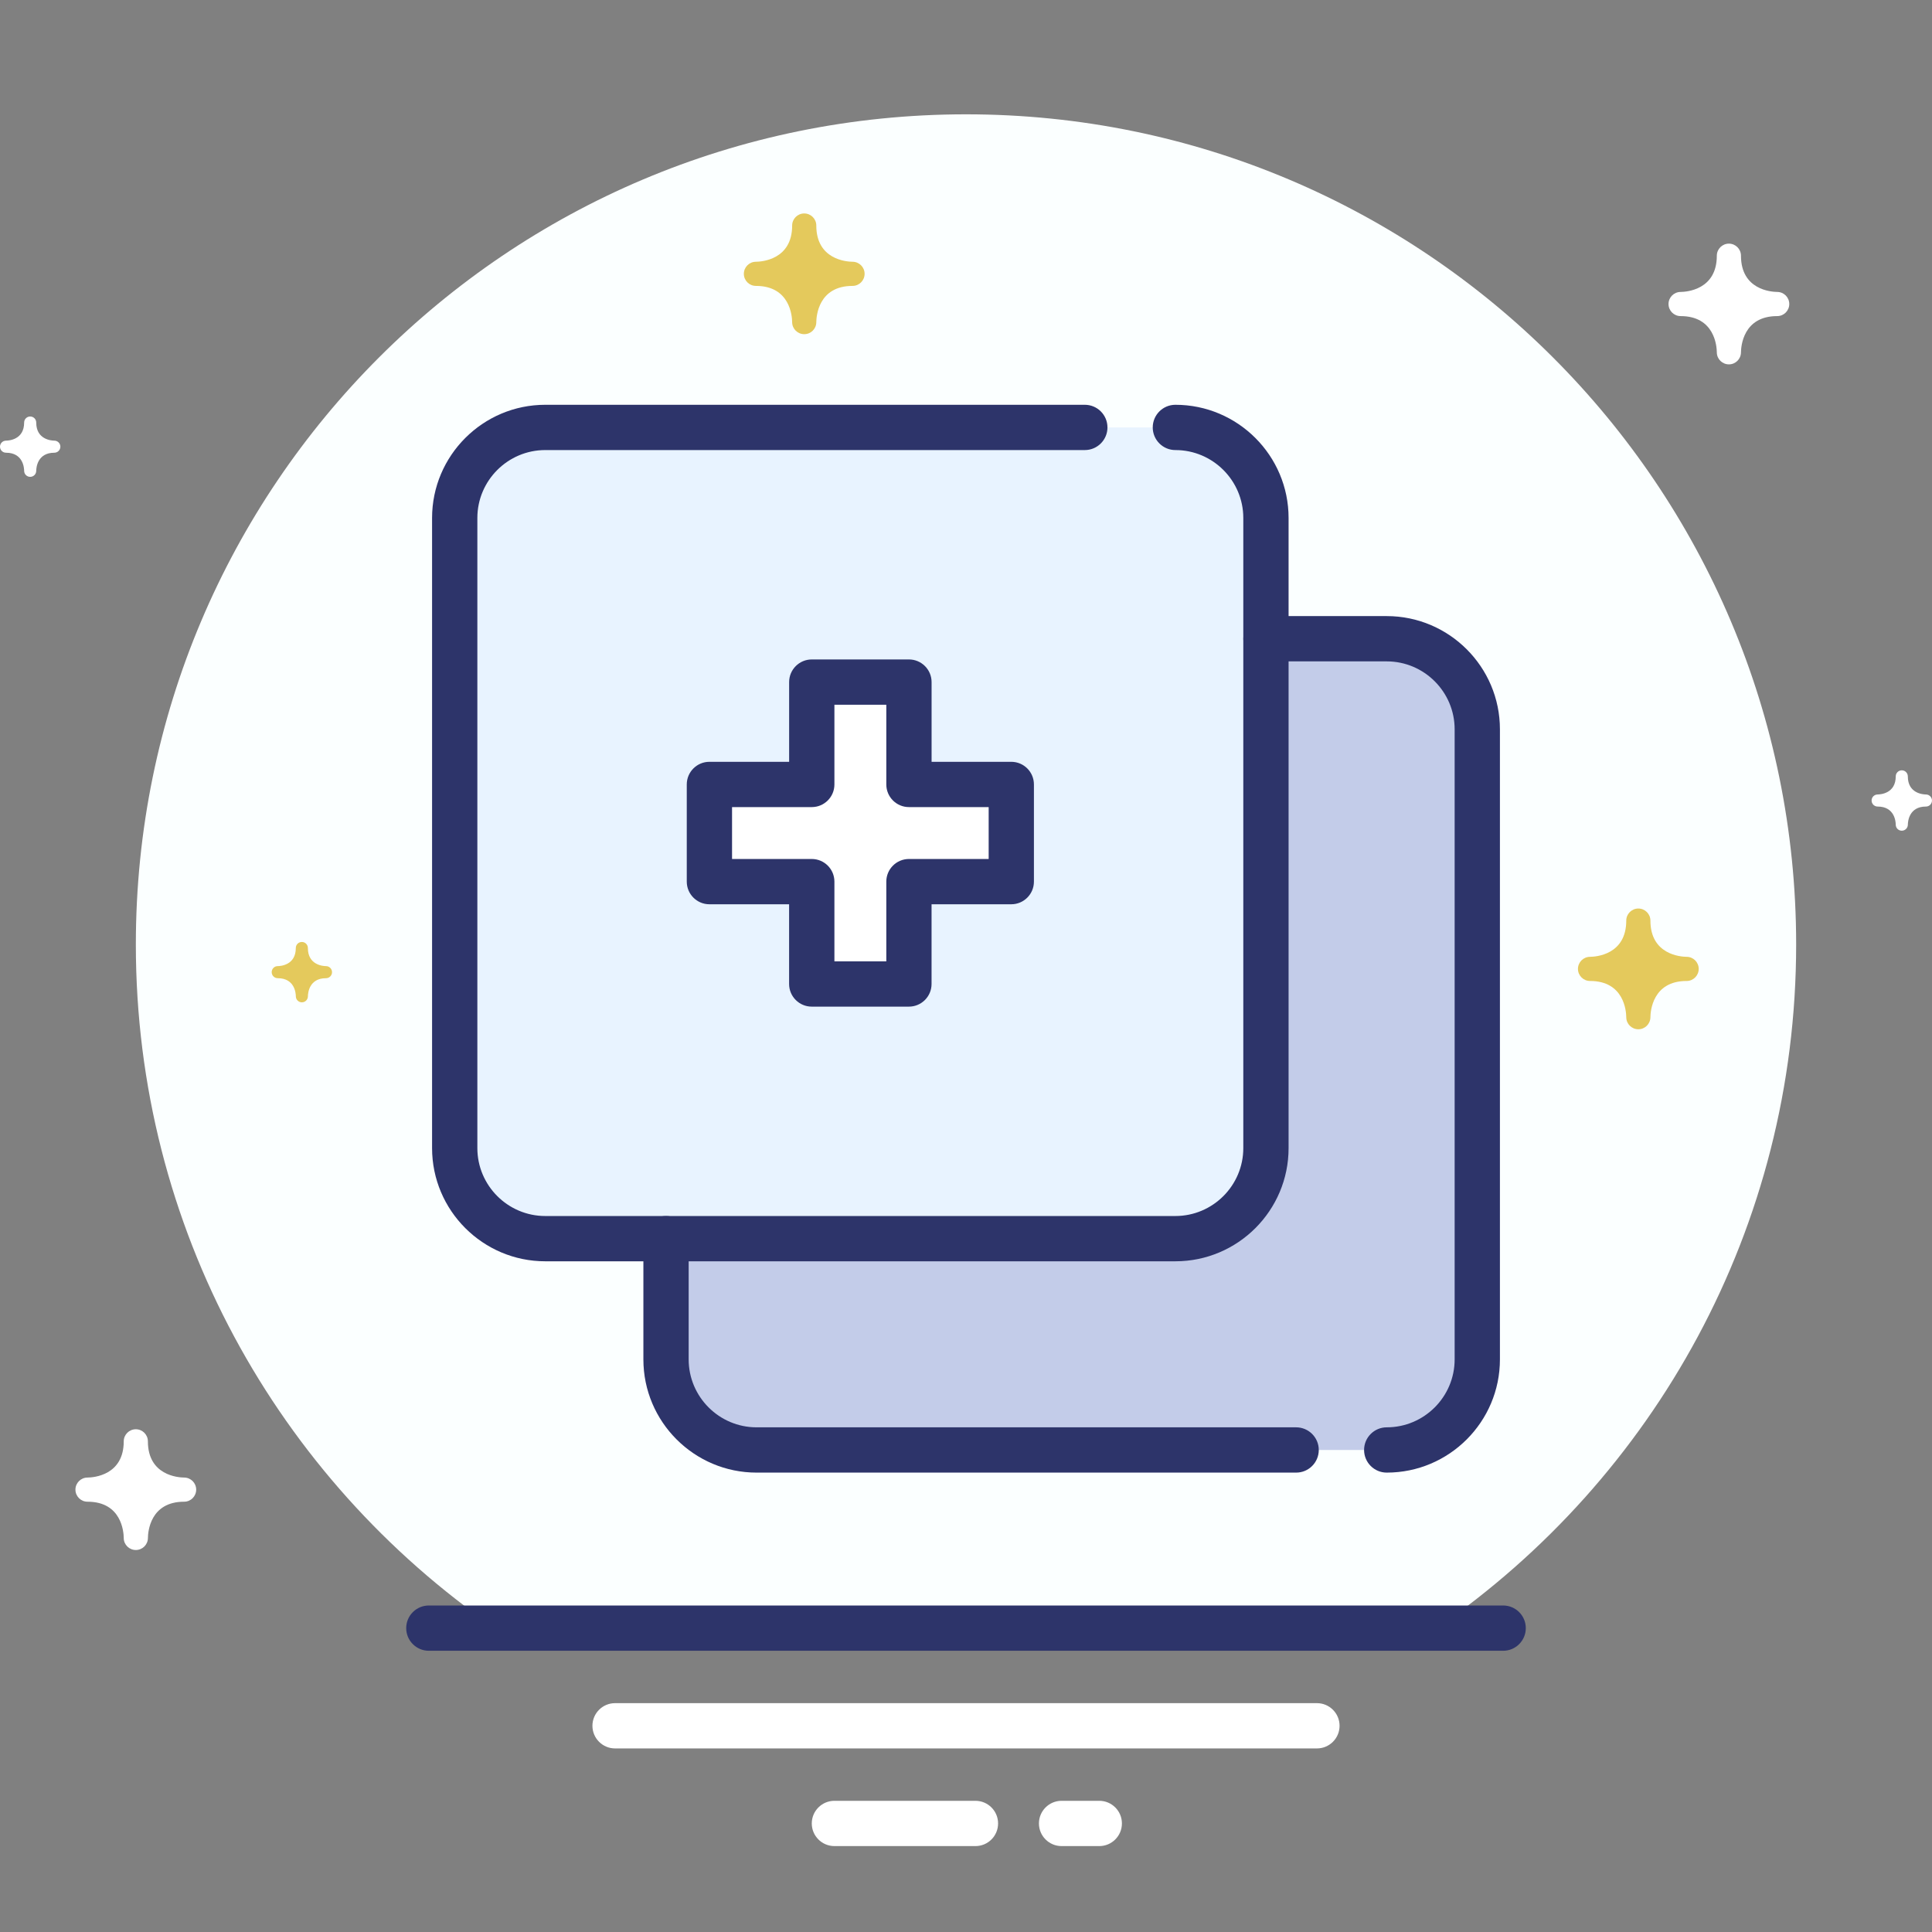 <?xml version="1.0" encoding="utf-8"?>
<!-- Generator: Adobe Illustrator 17.0.0, SVG Export Plug-In . SVG Version: 6.00 Build 0)  -->
<!DOCTYPE svg PUBLIC "-//W3C//DTD SVG 1.1//EN" "http://www.w3.org/Graphics/SVG/1.1/DTD/svg11.dtd">
<svg version="1.1" xmlns="http://www.w3.org/2000/svg" xmlns:xlink="http://www.w3.org/1999/xlink" x="0px" y="0px" width="64px"
	 height="64px" viewBox="0 0 64 64" enable-background="new 0 0 64 64" xml:space="preserve">
<rect x="0" y="0" width="64" height="64" fill="#808080" stroke="none"/>
<g id="Layer_4">
</g>
<g id="Layer_3">
</g>
<g id="Layer_2">
</g>
<g id="Layer_1">
</g>
<g id="Layer_5">
	<g>
		<g>
			<g>
				<g>
					<g>
						<path fill="#FBFFFF" d="M59.5,31.287c0-15.188-12.312-27.5-27.5-27.5S4.5,16.099,4.5,31.287
							c0,9.396,4.715,17.687,11.905,22.647h31.191C54.785,48.973,59.5,40.682,59.5,31.287z"/>
					</g>
				</g>
				<g>
					<path fill="#2D346A" d="M49.794,54.684H14.206c-0.414,0-0.75-0.336-0.75-0.75s0.336-0.75,0.75-0.75h35.588
						c0.414,0,0.75,0.336,0.75,0.75S50.208,54.684,49.794,54.684z"/>
				</g>
				<g>
					<path fill="#FFFFFF" d="M43.625,57.919h-23.25c-0.414,0-0.75-0.336-0.75-0.75s0.336-0.75,0.75-0.75h23.25
						c0.414,0,0.75,0.336,0.75,0.75S44.039,57.919,43.625,57.919z"/>
				</g>
				<g>
					<path fill="#FFFFFF" d="M32.313,61.154h-4.672c-0.414,0-0.75-0.336-0.75-0.75s0.336-0.75,0.75-0.75h4.672
						c0.414,0,0.75,0.336,0.75,0.75S32.728,61.154,32.313,61.154z"/>
				</g>
				<g>
					<path fill="#FFFFFF" d="M36.415,61.154h-1.249c-0.414,0-0.75-0.336-0.75-0.75s0.336-0.75,0.75-0.75h1.249
						c0.414,0,0.75,0.336,0.75,0.75S36.829,61.154,36.415,61.154z"/>
				</g>
			</g>
			<g>
				<g>
					<path fill="#C3CCE9" d="M48.936,24.159c0-1.657-1.343-3-3-3H25.064c-1.657,0-3,1.343-3,3v20.873c0,1.657,1.343,3,3,3h20.873
						c1.657,0,3-1.343,3-3V24.159z"/>
				</g>
				<g>
					<path fill="#E8F3FF" d="M41.936,17.159c0-1.657-1.343-3-3-3H18.064c-1.657,0-3,1.343-3,3v20.873c0,1.657,1.343,3,3,3h20.873
						c1.657,0,3-1.343,3-3V17.159z"/>
				</g>
				<g>
					<path fill="#2D346A" d="M45.937,48.782c-0.414,0-0.75-0.336-0.75-0.75s0.336-0.75,0.75-0.75c1.24,0,2.25-1.01,2.25-2.25V24.159
						c0-1.24-1.01-2.25-2.25-2.25h-4c-0.414,0-0.75-0.336-0.75-0.75s0.336-0.75,0.75-0.75h4c2.067,0,3.75,1.683,3.75,3.75v20.873
						C49.687,47.1,48.004,48.782,45.937,48.782z"/>
				</g>
				<g>
					<path fill="#2D346A" d="M42.937,48.782H25.063c-2.067,0-3.75-1.683-3.75-3.75v-4c0-0.414,0.336-0.75,0.75-0.75
						s0.75,0.336,0.75,0.75v4c0,1.24,1.01,2.25,2.25,2.25h17.873c0.414,0,0.75,0.336,0.75,0.75S43.351,48.782,42.937,48.782z"/>
				</g>
				<g>
					<path fill="#2D346A" d="M38.937,41.782H18.063c-2.067,0-3.75-1.683-3.75-3.75V17.159c0-2.067,1.683-3.75,3.75-3.75h17.873
						c0.414,0,0.75,0.336,0.75,0.75s-0.336,0.75-0.75,0.75H18.063c-1.24,0-2.25,1.01-2.25,2.25v20.873c0,1.24,1.01,2.25,2.25,2.25
						h20.873c1.24,0,2.25-1.01,2.25-2.25V17.159c0-1.24-1.01-2.25-2.25-2.25c-0.414,0-0.75-0.336-0.75-0.75s0.336-0.75,0.75-0.75
						c2.067,0,3.75,1.683,3.75,3.75v20.873C42.687,40.1,41.004,41.782,38.937,41.782z"/>
				</g>
				<g>
					<polygon fill="#FFFFFF" points="33.5,25.986 30.109,25.986 30.109,22.596 26.891,22.596 26.891,25.986 23.5,25.986 
						23.5,29.205 26.891,29.205 26.891,32.596 30.109,32.596 30.109,29.205 33.5,29.205 					"/>
					<path fill="#2D346A" d="M30.109,33.346h-3.219c-0.414,0-0.75-0.336-0.75-0.75v-2.641H23.5c-0.414,0-0.75-0.336-0.75-0.75
						v-3.219c0-0.414,0.336-0.75,0.75-0.75h2.641v-2.641c0-0.414,0.336-0.75,0.75-0.75h3.219c0.414,0,0.75,0.336,0.75,0.75v2.641
						H33.5c0.414,0,0.75,0.336,0.75,0.75v3.219c0,0.414-0.336,0.75-0.75,0.75h-2.641v2.641
						C30.859,33.01,30.523,33.346,30.109,33.346z M27.641,31.846h1.719v-2.641c0-0.414,0.336-0.75,0.75-0.75h2.641v-1.719h-2.641
						c-0.414,0-0.75-0.336-0.75-0.75v-2.641h-1.719v2.641c0,0.414-0.336,0.75-0.75,0.75H24.25v1.719h2.641
						c0.414,0,0.75,0.336,0.75,0.75V31.846z"/>
				</g>
			</g>
			<g>
				<path fill="#FFFFFF" d="M57.672,11.673c0.002-0.201,0.072-1.202,1.2-1.202c0.002,0,0.002,0,0.003,0c0.002,0,0.003,0,0.005,0h0
					c0.001,0,0.001,0,0.001,0h0.001c0,0,0.001,0,0.002,0c0.215-0.006,0.388-0.183,0.388-0.4c0-0.22-0.178-0.399-0.398-0.4
					c-0.201-0.002-1.202-0.071-1.202-1.2c0-0.221-0.179-0.4-0.4-0.4s-0.4,0.179-0.4,0.4c0,1.128-1.001,1.198-1.202,1.2
					c-0.22,0.001-0.398,0.18-0.398,0.4c0,0.221,0.179,0.4,0.4,0.4c1.129,0,1.198,1.002,1.2,1.2c0,0.002,0,0.002,0,0.002
					c0,0.003,0.001,0.006,0,0.006v0.001v0.001c0,0,0,0.001,0,0.001c0.006,0.215,0.183,0.388,0.4,0.388
					C57.492,12.071,57.67,11.893,57.672,11.673z"/>
			</g>
			<g>
				<path fill="#E4C95C" d="M54.672,33.698c0.002-0.201,0.072-1.202,1.2-1.202c0.002,0,0.002,0,0.003,0c0.002,0,0.003,0,0.005,0h0
					c0.001,0,0.001,0,0.001,0h0.001c0,0,0.001,0,0.002,0c0.215-0.006,0.388-0.183,0.388-0.4c0-0.22-0.178-0.399-0.398-0.4
					c-0.201-0.002-1.202-0.072-1.202-1.2c0-0.221-0.179-0.4-0.4-0.4s-0.4,0.179-0.4,0.4c0,1.128-1.001,1.198-1.202,1.2
					c-0.22,0.001-0.398,0.18-0.398,0.4c0,0.221,0.179,0.4,0.4,0.4c1.129,0,1.198,1.001,1.2,1.2c0,0.002,0,0.002,0,0.002
					c0,0.003,0.001,0.006,0,0.006v0.001v0.001c0,0,0,0.001,0,0.002c0.006,0.215,0.183,0.388,0.4,0.388
					C54.492,34.096,54.67,33.918,54.672,33.698z"/>
			</g>
			<g>
				<path fill="#E4C95C" d="M27.041,10.673c0.002-0.201,0.071-1.202,1.2-1.202c0.001,0,0.002,0,0.003,0c0.002,0,0.003,0,0.005,0h0
					c0.001,0,0.001,0,0.001,0h0.001c0,0,0.001,0,0.002,0c0.215-0.006,0.388-0.183,0.388-0.4c0-0.22-0.178-0.399-0.398-0.4
					c-0.201-0.002-1.202-0.071-1.202-1.2c0-0.221-0.179-0.4-0.4-0.4s-0.4,0.179-0.4,0.4c0,1.128-1.001,1.198-1.202,1.2
					c-0.22,0.001-0.398,0.18-0.398,0.4c0,0.221,0.179,0.4,0.4,0.4c1.129,0,1.198,1.002,1.2,1.2c0,0.002,0,0.002,0,0.002
					c0,0.003,0.001,0.006,0,0.006v0.001v0.001c0,0,0,0.001,0,0.001c0.006,0.215,0.183,0.388,0.4,0.388
					C26.862,11.071,27.04,10.893,27.041,10.673z"/>
			</g>
			<g>
				<path fill="#FFFFFF" d="M63.2,27.319c0.001-0.101,0.036-0.601,0.6-0.601h0.001h0.002h0h0.001h0.001h0
					c0.108-0.003,0.194-0.091,0.194-0.2c0-0.11-0.089-0.199-0.199-0.2c-0.101-0.001-0.601-0.036-0.601-0.6
					c0-0.111-0.089-0.2-0.2-0.2c-0.111,0-0.2,0.089-0.2,0.2c0,0.564-0.5,0.599-0.601,0.6c-0.11,0.001-0.199,0.09-0.199,0.2
					c0,0.111,0.09,0.2,0.2,0.2c0.565,0,0.599,0.501,0.6,0.6c0,0.001,0,0.001,0,0.001c0,0.001,0.001,0.003,0.001,0.003
					c-0.001,0-0.001,0-0.001,0v0.001v0.001c0.003,0.108,0.091,0.194,0.2,0.194C63.11,27.518,63.199,27.429,63.2,27.319z"/>
			</g>
			<g>
				<path fill="#E4C95C" d="M10.2,33.005c0.001-0.101,0.036-0.601,0.6-0.601h0.001h0.002h0h0.001h0.001h0
					c0.108-0.003,0.194-0.091,0.194-0.2c0-0.11-0.089-0.199-0.199-0.2c-0.101-0.001-0.601-0.036-0.601-0.6
					c0-0.111-0.089-0.2-0.2-0.2c-0.111,0-0.2,0.089-0.2,0.2c0,0.564-0.5,0.599-0.601,0.6C9.089,32.004,9,32.094,9,32.204
					c0,0.111,0.09,0.2,0.2,0.2c0.565,0,0.599,0.501,0.6,0.6c0,0.001,0,0.001,0,0.001c0,0.001,0.001,0.003,0.001,0.003
					c-0.001,0-0.001,0-0.001,0v0v0.001c0.003,0.108,0.091,0.194,0.2,0.194C10.11,33.204,10.199,33.115,10.2,33.005z"/>
			</g>
			<g>
				<path fill="#FFFFFF" d="M1.2,15.598c0.001-0.101,0.036-0.601,0.6-0.601h0.001h0.002h0h0.001h0.001h0
					C1.913,14.994,2,14.906,2,14.797c0-0.11-0.089-0.199-0.199-0.2C1.7,14.596,1.2,14.561,1.2,13.997c0-0.111-0.089-0.2-0.2-0.2
					c-0.11,0-0.2,0.089-0.2,0.2c0,0.564-0.5,0.599-0.601,0.6C0.089,14.598,0,14.687,0,14.797c0,0.111,0.089,0.2,0.2,0.2
					c0.565,0,0.599,0.501,0.6,0.6v0.001c0,0.001,0.001,0.003,0.001,0.003c-0.001,0-0.001,0-0.001,0v0v0.001
					c0.003,0.108,0.091,0.194,0.2,0.194C1.11,15.797,1.199,15.708,1.2,15.598z"/>
			</g>
			<g>
				<path fill="#FFFFFF" d="M4.9,50.948c0.002-0.201,0.072-1.202,1.2-1.202c0.002,0,0.002,0,0.003,0c0.001,0,0.003,0,0.005,0h0
					c0.001,0,0.001,0,0.001,0H6.11c0,0,0.001,0,0.001,0c0.215-0.006,0.388-0.183,0.388-0.4c0-0.22-0.178-0.399-0.398-0.4
					c-0.201-0.002-1.202-0.071-1.202-1.2c0-0.221-0.179-0.4-0.4-0.4c-0.221,0-0.4,0.179-0.4,0.4c0,1.128-1.001,1.198-1.202,1.2
					c-0.22,0.001-0.398,0.18-0.398,0.4c0,0.221,0.179,0.4,0.4,0.4c1.129,0,1.198,1.001,1.2,1.2c0,0.002,0,0.002,0,0.002
					c0,0.003,0.001,0.006,0,0.006v0.001v0.001c0,0,0,0.001,0,0.002c0.006,0.215,0.183,0.388,0.4,0.388
					C4.72,51.346,4.899,51.168,4.9,50.948z"/>
			</g>
		</g>
	</g>
</g>
</svg>
